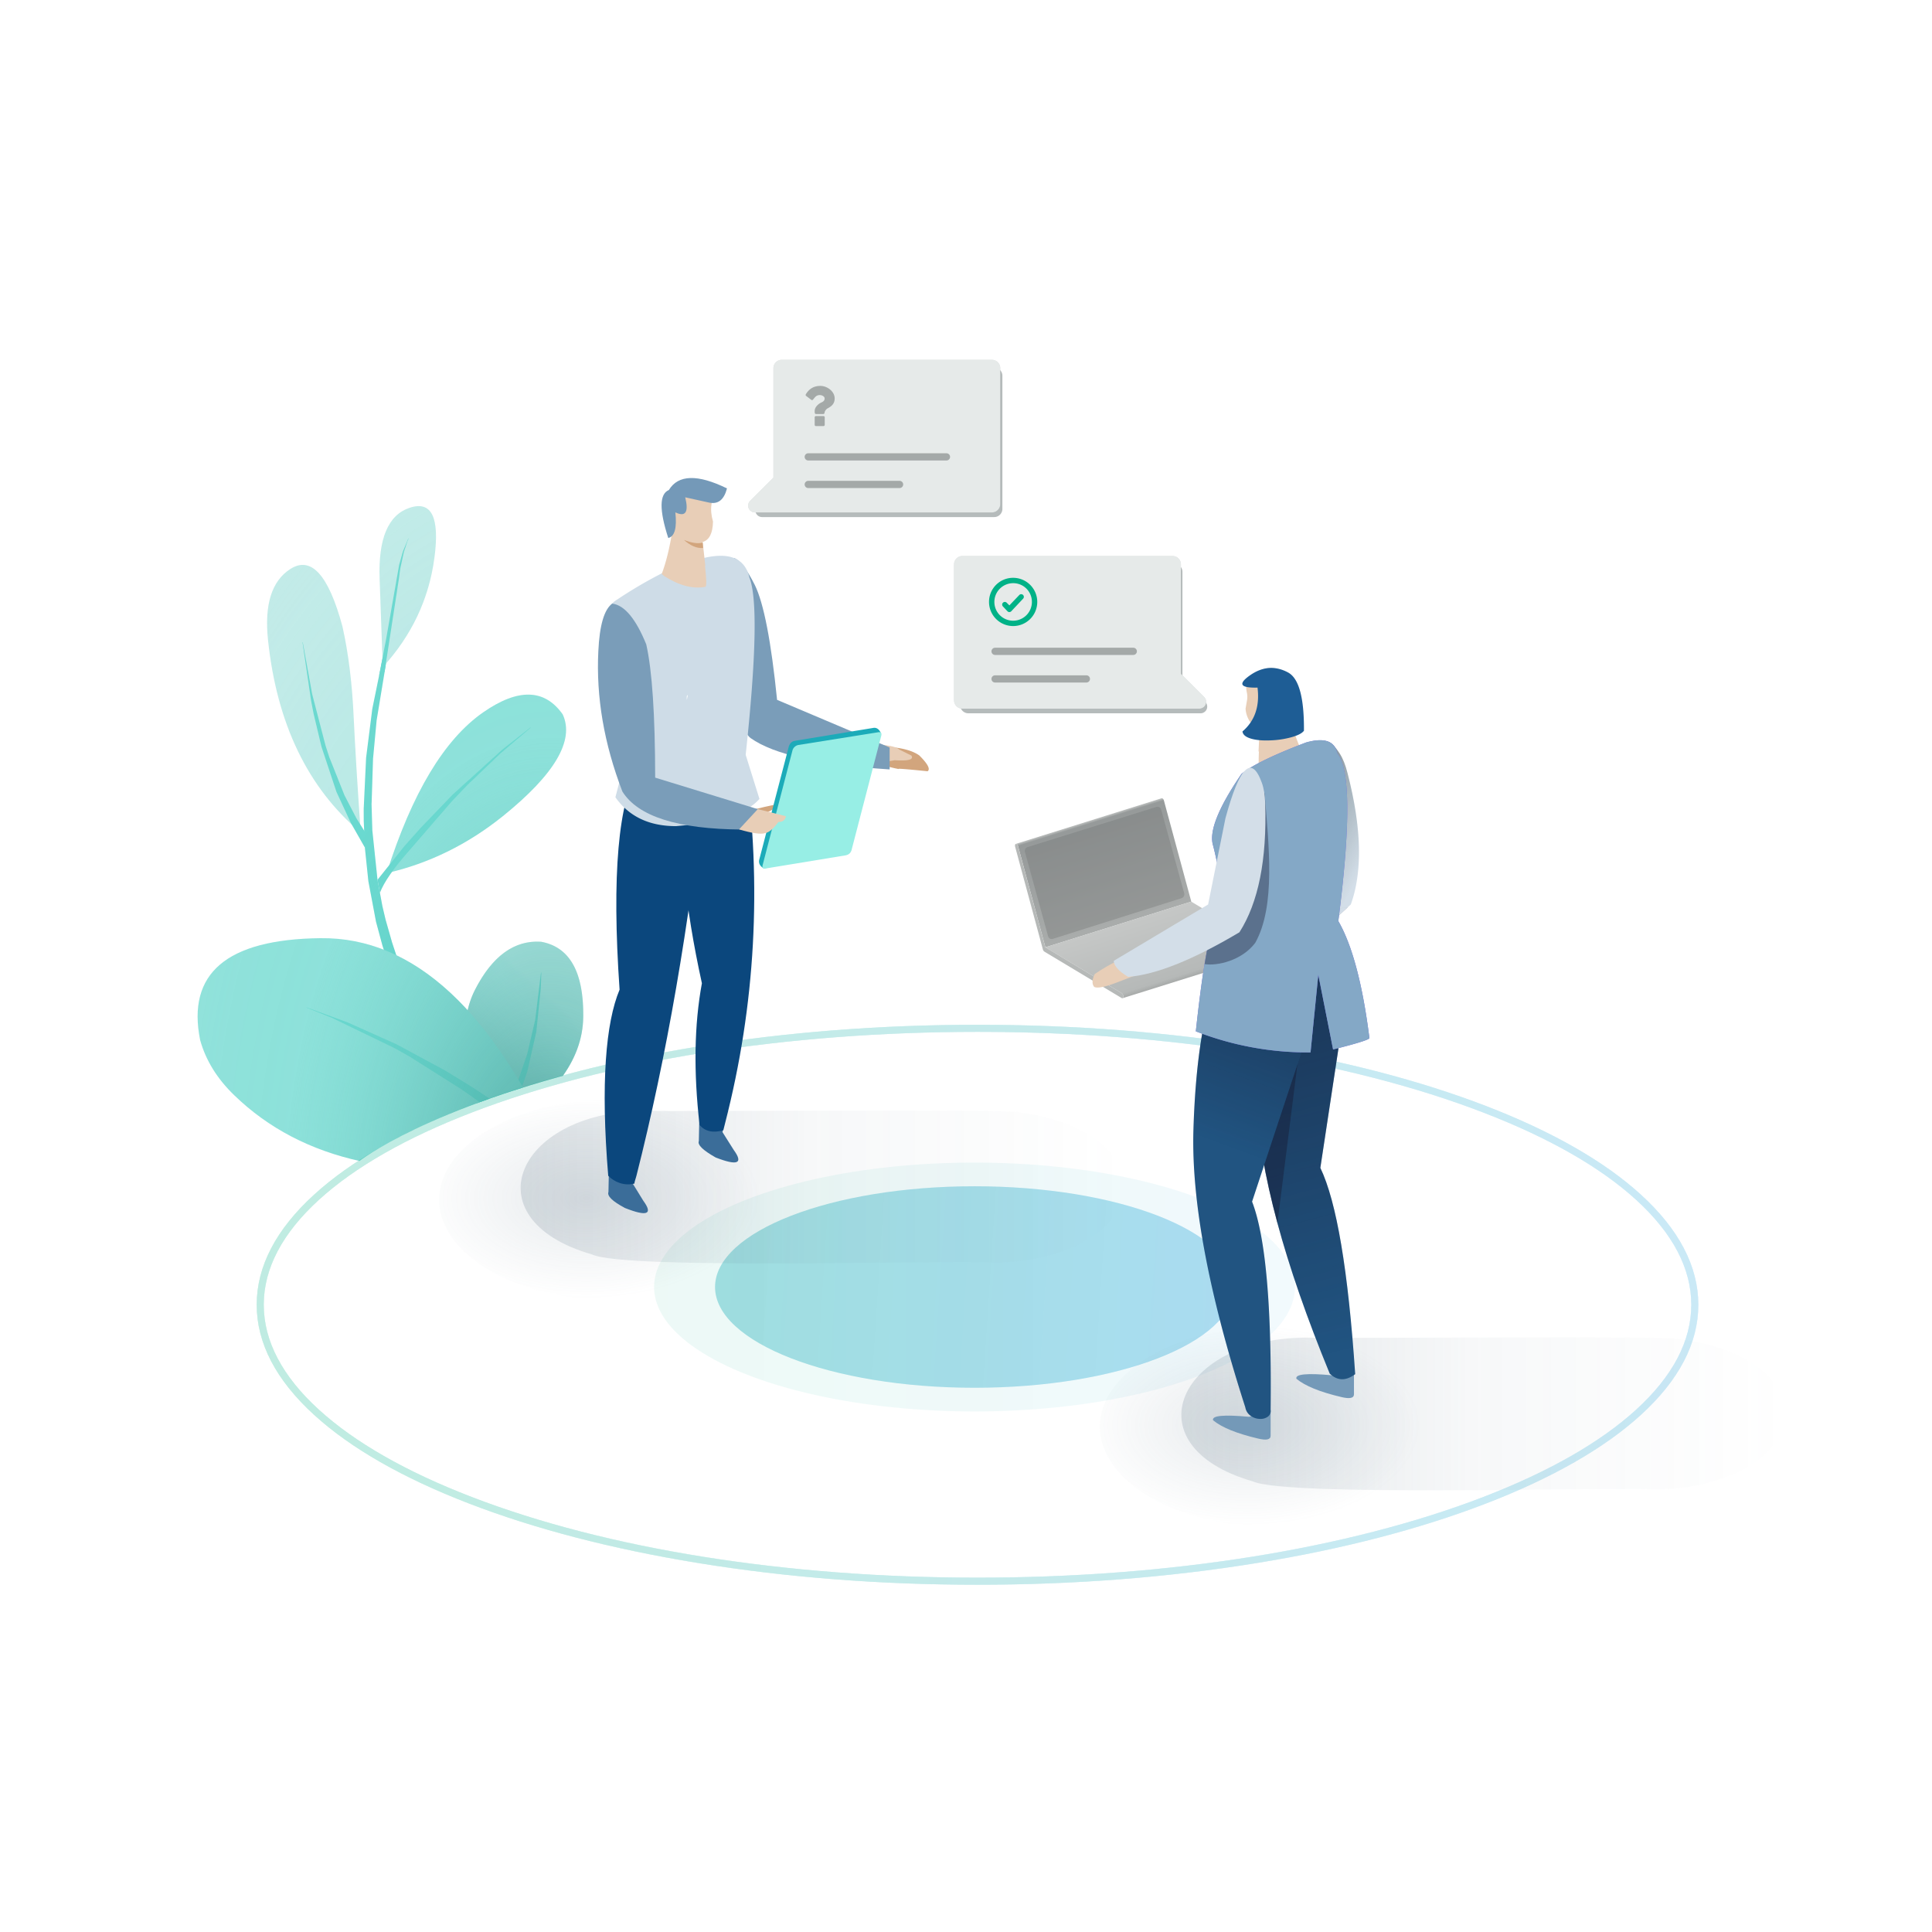 <svg id="TwoPerson" xmlns="http://www.w3.org/2000/svg" xmlns:xlink="http://www.w3.org/1999/xlink" viewBox="0 0 2500 2500"><defs><style>.cls-1,.cls-24,.cls-50{fill:none;}.cls-2{filter:url(#AI_DesenfoqueGaussiano_7);}.cls-3{fill:url(#linear-gradient);}.cls-4{fill:url(#radial-gradient);}.cls-5{clip-path:url(#clip-path);}.cls-6{fill:#6ad8cf;}.cls-7{fill:#c2ebe8;}.cls-8{fill:url(#Nueva_muestra_de_degradado_3);}.cls-9{fill:#91e2db;}.cls-10{fill:url(#Degradado_sin_nombre_49);}.cls-11{opacity:0.2;}.cls-12{fill:url(#linear-gradient-2);}.cls-13,.cls-32{opacity:0.39;}.cls-14{fill:url(#linear-gradient-4);}.cls-15{fill-opacity:0.2;}.cls-15,.cls-16{fill:url(#Nueva_muestra_de_degradado_41);}.cls-16{fill-opacity:0.4;}.cls-17{fill-opacity:0.1;fill:url(#Nueva_muestra_de_degradado_41-3);}.cls-18{fill:#3b6d99;}.cls-19{fill:#0b477d;}.cls-20{fill:#d2a57d;}.cls-21{fill:#e8ceb7;}.cls-22{fill:#7a9db9;}.cls-23{fill:url(#Degradado_sin_nombre_463);}.cls-24{stroke:#4f18cd;stroke-miterlimit:10;stroke-width:4.58px;}.cls-24,.cls-50{stroke-linecap:round;}.cls-25{fill:#cedce7;}.cls-26{fill:#1cabb9;}.cls-27{fill:#97eee5;}.cls-28{fill:#7499b8;}.cls-29{fill:url(#linear-gradient-5);}.cls-30{fill:url(#linear-gradient-6);}.cls-31{fill:#b6b9b8;}.cls-32{fill:#747877;}.cls-33{opacity:0.36;}.cls-34{fill:#141226;}.cls-35{fill:#d3dee8;}.cls-36{fill:#8586c1;}.cls-37{fill:#e7708a;}.cls-38{fill:url(#Nueva_muestra_de_degradado_13);}.cls-39{fill:#225b8b;}.cls-40{fill:url(#Nueva_muestra_de_degradado_38);}.cls-41{fill:url(#Nueva_muestra_de_degradado_38-2);}.cls-42{fill:#7a67e5;}.cls-43{fill:#84a8c6;}.cls-44{fill:#1e5d95;}.cls-45{filter:url(#AI_DesenfoqueGaussiano_4);}.cls-46,.cls-47{fill:#16292b;}.cls-46{opacity:0.16;}.cls-47{opacity:0.32;}.cls-48{fill:#e6eae9;}.cls-49{fill:#a4a9a8;}.cls-50{stroke:#a4a9a8;stroke-linejoin:round;stroke-width:9.36px;}.cls-51{fill:#00b287;fill-rule:evenodd;}</style><filter id="AI_DesenfoqueGaussiano_7" name="AI_DesenfoqueGaussiano_7"><feGaussianBlur stdDeviation="7"/></filter><linearGradient id="linear-gradient" x1="29.44" y1="33.16" x2="247.63" y2="33.16" gradientUnits="userSpaceOnUse"><stop offset="0" stop-color="#5d7586" stop-opacity="0.2"/><stop offset="0.48" stop-color="#5d7586" stop-opacity="0.05"/><stop offset="1" stop-color="#5d7586" stop-opacity="0"/></linearGradient><radialGradient id="radial-gradient" cx="2494.08" cy="-1747.28" r="44.83" gradientTransform="translate(-3438.44 1452.58) scale(1.4 0.81)" gradientUnits="userSpaceOnUse"><stop offset="0" stop-color="#5d7586" stop-opacity="0.15"/><stop offset="1" stop-color="#5d7586" stop-opacity="0"/></radialGradient><clipPath id="clip-path"><path class="cls-1" d="M464.16,1503s88.26-70.16,319.44-125c234-55.52,203.09-240.92,203.09-240.92L551.53,525.34,321.84,618.58,92.15,858s-7.07,528.45,8.83,528.45S265.3,1512.8,265.3,1512.8Z"/></clipPath><linearGradient id="Nueva_muestra_de_degradado_3" x1="-369.56" y1="1152.38" x2="-419.02" y2="1253.63" gradientTransform="translate(1407.2 300.41) rotate(17.32)" gradientUnits="userSpaceOnUse"><stop offset="0" stop-color="#c2ebe8" stop-opacity="0.1"/><stop offset="0.05" stop-color="#8fe0d9" stop-opacity="0.1"/><stop offset="0.15" stop-color="#6ad8cf" stop-opacity="0.1"/><stop offset="0.87" stop-color="#43a39b" stop-opacity="0.3"/></linearGradient><radialGradient id="Degradado_sin_nombre_49" cx="711.58" cy="1576.51" r="572.61" gradientTransform="translate(0 -1252.31) scale(1 1.79)" gradientUnits="userSpaceOnUse"><stop offset="0.16" stop-color="#43a39b" stop-opacity="0.6"/><stop offset="0.6" stop-color="#6ad8cf" stop-opacity="0.1"/><stop offset="0.77" stop-color="#79dbd3" stop-opacity="0.08"/><stop offset="0.94" stop-color="#a7e5e0" stop-opacity="0.03"/><stop offset="1" stop-color="#c2ebe8" stop-opacity="0"/></radialGradient><linearGradient id="linear-gradient-2" x1="332.14" y1="1688.36" x2="2197.66" y2="1688.36" gradientUnits="userSpaceOnUse"><stop offset="0.01" stop-color="#00b287" stop-opacity="0.9"/><stop offset="0.35" stop-color="#08ad9f" stop-opacity="0.87"/><stop offset="1" stop-color="#1da1dc" stop-opacity="0.8"/></linearGradient><linearGradient id="linear-gradient-4" x1="332.14" y1="1688.36" x2="2197.66" y2="1688.36" gradientUnits="userSpaceOnUse"><stop offset="0.01" stop-color="#00b287" stop-opacity="0.8"/><stop offset="0.41" stop-color="#0aaca4" stop-opacity="0.77"/><stop offset="1" stop-color="#1da1dc" stop-opacity="0.7"/></linearGradient><linearGradient id="Nueva_muestra_de_degradado_41" x1="-78.35" y1="1577.96" x2="1610.48" y2="1688.2" gradientUnits="userSpaceOnUse"><stop offset="0.01" stop-color="#00b287" stop-opacity="0.7"/><stop offset="0.48" stop-color="#0cabaa" stop-opacity="0.66"/><stop offset="1" stop-color="#1da1dc" stop-opacity="0.6"/></linearGradient><linearGradient id="Nueva_muestra_de_degradado_41-3" x1="846.38" y1="1665.39" x2="1675.69" y2="1665.39" xlink:href="#Nueva_muestra_de_degradado_41"/><linearGradient id="Degradado_sin_nombre_463" x1="1479.7" y1="6164.6" x2="1483.21" y2="6164.6" gradientTransform="matrix(6.44, 0, 0, -6.44, -8731.38, 40556.25)" gradientUnits="userSpaceOnUse"><stop offset="0" stop-color="#05034c" stop-opacity="0.3"/><stop offset="1" stop-color="#05034c" stop-opacity="0"/></linearGradient><linearGradient id="linear-gradient-5" x1="1449.26" y1="1194.24" x2="1408.32" y2="1063.44" gradientUnits="userSpaceOnUse"><stop offset="0" stop-color="#a9acab"/><stop offset="0.98" stop-color="#969a9a"/><stop offset="1" stop-color="#b6b9b8"/></linearGradient><linearGradient id="linear-gradient-6" x1="1511.51" y1="1272.34" x2="1484.22" y2="1185.14" gradientUnits="userSpaceOnUse"><stop offset="0" stop-color="#a9acab"/><stop offset="0.06" stop-color="#b6b9b8"/><stop offset="0.99" stop-color="#c5c7c6"/></linearGradient><linearGradient id="Nueva_muestra_de_degradado_13" x1="1798.53" y1="1140.94" x2="1494.2" y2="1081.39" gradientTransform="translate(382.09 -479.23) rotate(17.81)" gradientUnits="userSpaceOnUse"><stop offset="0" stop-color="#01171a" stop-opacity="0"/><stop offset="1" stop-color="#01171a"/></linearGradient><linearGradient id="Nueva_muestra_de_degradado_38" x1="1660.46" y1="1278.45" x2="1781.02" y2="1740.09" gradientUnits="userSpaceOnUse"><stop offset="0" stop-color="#141226" stop-opacity="0.5"/><stop offset="1" stop-color="#141226" stop-opacity="0.1"/></linearGradient><linearGradient id="Nueva_muestra_de_degradado_38-2" x1="1711.72" y1="1267.05" x2="1626.45" y2="1499.35" xlink:href="#Nueva_muestra_de_degradado_38"/><filter id="AI_DesenfoqueGaussiano_4" name="AI_DesenfoqueGaussiano_4"><feGaussianBlur stdDeviation="4"/></filter><symbol id="shadowsvgdark2OK" data-name="shadowsvgdark2OK" viewBox="0 0 269.62 74.11"><g class="cls-2"><path class="cls-3" d="M247.63,33.05c.09,15.15-21,27.43-47.19,27.42-15.51-1-133.11,2.81-145.22-2.92-44.8-12.91-27-52.66,21-51.93,4.82.37,132.49-.74,133.45.56C225,8.18,246.28,15.22,247.63,33.05Z"/></g><ellipse class="cls-4" cx="62.94" cy="37.81" rx="62.94" ry="36.3"/></symbol></defs><g id="Plant"><g class="cls-5"><g id="Plant_4" data-name="Plant 4"><path class="cls-6" d="M502.62,839.49l-4.77-1-16.12,78.91-8,63.22-3.09,66q0,1.75.05,15.44l1.43,34.6,4.53,43.53,10,53,.17.46,8,29.63q4.81,16.1,10.52,31.33l10.79,26.44,23.21,45.74.29.4,5,8.71,33.41,48.2L595,1404.3l26.51,27.52q1.72,1.77,7.58,7.22l26.63,22.8q4.79,3.87,5.39,4.27l23,16.89,5.76-7.51-26.6-22.58q-13.2-11.78-25.08-23.45l-14.7-14.93q-7.71-8.1-15.71-17.32l-3.07-3.44-.42-.65-.54-.58-25-31.49-11-15.75-23.54-38.7q-8.49-15.9-13.85-27.61l-12.44-29.13q-6.09-16-10.59-30.42l-8.05-28.28-.17-.47-4.32-18.32-6.29-33.94-6.71-64.09-1-34.26.1-1,1.8-56.88,0-.85.14-.78,4.5-48.28Z"/><path class="cls-7" d="M700.26,1218.65q-52.08-3.48-85.67,62.3t19.83,190.3q119.52-69.2,120.32-155.81T700.26,1218.65Z"/><path class="cls-8" d="M700.26,1218.65q-52.08-3.48-85.67,62.3t19.83,190.3q119.52-69.2,120.32-155.81T700.26,1218.65Z"/><path class="cls-6" d="M700,1258.53l0,.22-7.5,61.21-10.44,44.46-11.48,33.16-4.46,10.3q-4.62,10.15-8.27,16.88l-10.21,17.83-.34.41-3.06,4.84-.31.32-.24.44L633.39,1463l-.31.32-7,8.88,9.55,7.54,6.78-9.48.24-.44.89-1.17,13-20.69,9.69-19.13q3.27-6.84,7.62-17.81l8.46-24.47L694,1335.09l5.7-55.46q.06-.18.47-11.13l.25-9.75.06-.19Z"/><path class="cls-9" d="M467,1502.67q70.75,25.78,149.59,22.12,50.43-4.26,107.54-23.6Q596.35,1211.86,414.6,1214T259,1345.9q11,39.4,44.1,71.3Q369.28,1481.4,467,1502.67Z"/><path class="cls-9" d="M728.15,924.42q-35.07-49.81-102.86-2.69-75.63,52.59-124.92,208.09,81.84-18.71,150.28-73.7Q751.45,974.84,728.15,924.42Z"/><path class="cls-7" d="M375.49,736.4q-35.85,23.19-28.72,91.44,17.07,162.63,120,249.39-6.27-88.56-9.27-152.14t-14.39-114.5Q416,710.2,375.49,736.4Z"/><path class="cls-7" d="M491.23,748.9l4.07,114.39q56.05-61.38,66.76-141t-32.27-65.12Q488.47,671.18,491.23,748.9Z"/><path class="cls-6" d="M396.75,1303.47l-.22.35,31.91,12.85.57.17,81.93,39.63L529.7,1367l67.87,42.89q12.79,8.76,28.11,20.05l48.21,37.91q10,8.3,18.56,15.82l32.25,29,11-12.31L682.43,1457l-50.27-36.28q-16.21-11.05-29.25-19l-26.85-16.45-62.63-33.81-63.21-28.3c-.69-.22-1.71-.6-3.05-1.16l-50.26-18.37Z"/><path class="cls-6" d="M686.33,941.39,650,970l-64.18,58.13L544,1071.69l-20.71,23.25-34.78,43.49,3.11,16.91q7.44-20.17,38.18-55.06l55.45-64L605,1015.6l42.61-40.74,38.89-33.1.16-.16-.23-.28Z"/><path class="cls-6" d="M391.46,831.22l11.1,75.6,3.3,17L416,966.28l19.36,58.4L454,1064.85l18.12,31.84,1.55-17.94-11.54-18.4a8.09,8.09,0,0,0-.9-1.42l-15.39-29.64-19.75-49.52-4.85-15-17.3-66.66L391.74,831l-.35.1Z"/><path class="cls-6" d="M527.59,699.69l1-2.67.15-.16-.34-.21-.06.18-7,16.86L516.48,731l-16.91,96.37-9,46.77,7.06-4.74,18.53-120.48q1-8.17,2-14.17l4.47-20.65,4.64-13.87Z"/><path id="Dark_gradient" data-name="Dark gradient" class="cls-10" d="M735.68,1500.34,716.83,1485q-12.8-27.81-26.12-52.77,63.42-53.79,64-116.81.9-86.6-54.48-96.79-52.08-3.48-85.67,62.3a113.66,113.66,0,0,0-9.41,26.34q-43.9-48-92.37-71.3c-2-5.67-3.84-11.2-5.51-16.55l-8.05-28.28-.17-.47-4.32-18.32-3.16-17.07q4.15-11.28,15.6-27.14,77.88-19.4,143.45-72,100.8-81.28,77.5-131.7-35.07-49.81-102.86-2.69-73,50.79-121.51,197.56l-15.31,19.14-6.71-64.09-1-34.26.1-1,1.8-56.88,0-.85.14-.78,4.5-48.28,12.22-73.71q52.26-59.72,62.6-136.34,10.7-79.68-32.27-65.12-41.32,14.05-38.56,91.78l3.66,102.81-4.31,22.43h0l-8.85,43.3-8,63.22-3.09,66q0,1.75.05,15.44l.53,12.75L466,1066.6q-5.7-81.78-8.52-141.51-3-63.44-14.39-114.5Q416,710.2,375.49,736.4q-35.85,23.19-28.72,91.44,16.08,153.21,108.38,239.07l17,29.78,4.53,43.53,10,53,.17.46,8,29.63c.57,1.88,1.15,3.74,1.73,5.61A216.3,216.3,0,0,0,414.6,1214Q232.87,1216.18,259,1345.9q11,39.4,44.1,71.3,66.17,64.2,163.89,85.47,70.75,25.78,149.59,22.12,46.47-3.93,98.62-20.67l9.49,8.53Z"/></g></g></g><g id="Man-Woman-Right"><g id="Circle"><g class="cls-11"><path class="cls-12" d="M1264.9,2050.65c-125.55,0-247.35-9.48-362-28.17-110.83-18.07-210.4-43.94-295.94-76.91-85.77-33-153.18-71.61-200.35-114.59-49.4-45-74.44-93-74.44-142.62s25-97.62,74.44-142.63c47.17-43,114.58-81.53,200.35-114.59,85.54-33,185.11-58.84,295.94-76.91,114.68-18.69,236.48-28.17,362-28.17s247.35,9.48,362,28.17c110.83,18.07,210.4,43.94,295.94,76.91,85.77,33.06,153.18,71.61,200.35,114.59,49.4,45,74.44,93,74.44,142.63s-25,97.62-74.44,142.62c-47.17,43-114.58,81.54-200.35,114.59-85.54,33-185.11,58.84-295.94,76.91C1512.25,2041.17,1390.45,2050.65,1264.9,2050.65Zm0-715.43c-247.37,0-479.88,37.1-654.67,104.47-84.71,32.64-151.16,70.6-197.48,112.81-47.41,43.2-71.45,88.91-71.45,135.86s24,92.65,71.45,135.85c46.32,42.21,112.77,80.17,197.48,112.81,174.79,67.37,407.3,104.47,654.67,104.47s479.88-37.1,654.67-104.47c84.71-32.64,151.16-70.6,197.48-112.81,47.41-43.2,71.45-88.91,71.45-135.85s-24-92.66-71.45-135.86c-46.32-42.21-112.77-80.17-197.48-112.81C1744.78,1372.32,1512.28,1335.22,1264.9,1335.22Z"/><path class="cls-12" d="M1264.9,2050.65c-125.55,0-247.35-9.48-362-28.17-110.83-18.07-210.4-43.94-295.94-76.91-85.77-33-153.18-71.61-200.35-114.59-49.4-45-74.44-93-74.44-142.62s25-97.62,74.44-142.63c47.17-43,114.58-81.53,200.35-114.59,85.54-33,185.11-58.84,295.94-76.91,114.68-18.69,236.48-28.17,362-28.17s247.35,9.48,362,28.17c110.83,18.07,210.4,43.94,295.94,76.91,85.77,33.06,153.18,71.61,200.35,114.59,49.4,45,74.44,93,74.44,142.63s-25,97.62-74.44,142.62c-47.17,43-114.58,81.54-200.35,114.59-85.54,33-185.11,58.84-295.94,76.91C1512.25,2041.17,1390.45,2050.65,1264.9,2050.65Zm0-715.43c-247.37,0-479.88,37.1-654.67,104.47-84.71,32.64-151.16,70.6-197.48,112.81-47.41,43.2-71.45,88.91-71.45,135.86s24,92.65,71.45,135.85c46.32,42.21,112.77,80.17,197.48,112.81,174.79,67.37,407.3,104.47,654.67,104.47s479.88-37.1,654.67-104.47c84.71-32.64,151.16-70.6,197.48-112.81,47.41-43.2,71.45-88.91,71.45-135.85s-24-92.66-71.45-135.86c-46.32-42.21-112.77-80.17-197.48-112.81C1744.78,1372.32,1512.28,1335.22,1264.9,1335.22Z"/></g><g class="cls-13"><g class="cls-11"><path class="cls-14" d="M1264.9,2050.65c-125.55,0-247.35-9.48-362-28.17-110.83-18.07-210.4-43.94-295.94-76.91-85.77-33-153.18-71.61-200.35-114.59-49.4-45-74.44-93-74.44-142.62s25-97.62,74.44-142.63c47.17-43,114.58-81.53,200.35-114.59,85.54-33,185.11-58.84,295.94-76.91,114.68-18.69,236.48-28.17,362-28.17s247.35,9.48,362,28.17c110.83,18.07,210.4,43.94,295.94,76.91,85.77,33.06,153.18,71.61,200.35,114.59,49.4,45,74.44,93,74.44,142.63s-25,97.62-74.44,142.62c-47.17,43-114.58,81.54-200.35,114.59-85.54,33-185.11,58.84-295.94,76.91C1512.25,2041.17,1390.45,2050.65,1264.9,2050.65Zm0-715.43c-247.37,0-479.88,37.1-654.67,104.47-84.71,32.64-151.16,70.6-197.48,112.81-47.41,43.2-71.45,88.91-71.45,135.86s24,92.65,71.45,135.85c46.32,42.21,112.77,80.17,197.48,112.81,174.79,67.37,407.3,104.47,654.67,104.47s479.88-37.1,654.67-104.47c84.71-32.64,151.16-70.6,197.48-112.81,47.41-43.2,71.45-88.91,71.45-135.85s-24-92.66-71.45-135.86c-46.32-42.21-112.77-80.17-197.48-112.81C1744.78,1372.32,1512.28,1335.22,1264.9,1335.22Z"/></g></g></g><g id="right_element" data-name="right element"><g id="right_element-2" data-name="right element"><ellipse class="cls-15" cx="1261.03" cy="1665.39" rx="335.74" ry="130.37"/><ellipse class="cls-16" cx="1261.03" cy="1665.39" rx="335.74" ry="130.37"/><ellipse class="cls-17" cx="1261.03" cy="1665.39" rx="414.66" ry="161.02"/></g></g><g id="man"><use width="269.62" height="74.11" transform="translate(568.32 1417.2) scale(3.58)" xlink:href="#shadowsvgdark2OK"/><g id="Layer0_1_MEMBER_0_MEMBER_0_MEMBER_0_FILL" data-name="Layer0 1 MEMBER 0 MEMBER 0 MEMBER 0 FILL"><path class="cls-18" d="M938.49,1427.31h-33.2l-1,49.24q-3,7.26,21.8,21.25,42.61,16.59,23.29-9.85L935,1465.14Z"/></g><g id="Layer0_1_MEMBER_1_MEMBER_0_MEMBER_0_FILL" data-name="Layer0 1 MEMBER 1 MEMBER 0 MEMBER 0 FILL"><path class="cls-19" d="M882.49,1008.5q-7.44,113,25.77,263.83-14.87,80.34-3,183.48,10.89,12.45,30.72,6.74l2.48-9.85Q997,1224.64,964.26,987.76Z"/></g><g id="Layer0_1_MEMBER_2_MEMBER_0_MEMBER_0_FILL" data-name="Layer0 1 MEMBER 2 MEMBER 0 MEMBER 0 FILL"><path class="cls-18" d="M832.44,1553.78l-14.38-23.33,3.47-37.83h-33.2l-1,49.76q-3,7.77,21.31,20.73Q851.76,1580.21,832.44,1553.78Z"/></g><g id="Layer0_1_MEMBER_3_MEMBER_0_MEMBER_0_FILL" data-name="Layer0 1 MEMBER 3 MEMBER 0 MEMBER 0 FILL"><path class="cls-19" d="M827,992.43q-40.63,65.82-25.27,288.19c-17.84,42.5-24.61,120.9-14.7,240.81,7.93,8.29,21.14,13.51,34,10.06q-.49-.52,2.47-9.85Q882,1291,912.22,1009.53Z"/></g><g id="Layer0_1_MEMBER_4_MEMBER_0_MEMBER_0_FILL" data-name="Layer0 1 MEMBER 4 MEMBER 0 MEMBER 0 FILL"><path class="cls-20" d="M1133.3,986.41a148.43,148.43,0,0,0,30,8.8q-5.41-1.51,37,2.78,5.76-4.07-10.72-20.45-13.2-9.4-41.05-11.13l-21.33,15.27Z"/></g><g id="Layer0_1_MEMBER_5_MEMBER_0_MEMBER_0_FILL" data-name="Layer0 1 MEMBER 5 MEMBER 0 MEMBER 0 FILL"><path class="cls-21" d="M1157.57,983.73q26.75,1.8,21.85-6l-15.77-7.83q-4.94-4.8-25.23-6.31L1125,981.82Q1135,988.41,1157.57,983.73Z"/></g><g id="Layer0_1_MEMBER_6_MEMBER_0_MEMBER_0_FILL" data-name="Layer0 1 MEMBER 6 MEMBER 0 MEMBER 0 FILL"><path class="cls-22" d="M916.78,821.79q40.77,124.61,54.58,133.34,44.73,31.74,179.84,40.5V967.21l-145.66-61.6Q994.07,792.24,976.75,757,960.88,725.82,950,722.19Z"/></g><g id="Layer0_1_MEMBER_7_MEMBER_0_MEMBER_0_FILL" data-name="Layer0 1 MEMBER 7 MEMBER 0 MEMBER 0 FILL"><path class="cls-23" d="M793.78,873.73,804.68,925q14.37-48.19,10.9-104.18Z"/></g><path id="Layer0_1_MEMBER_8_MEMBER_0_1_STROKES" data-name="Layer0 1 MEMBER 8 MEMBER 0 1 STROKES" class="cls-24" d="M857,986.57l-34.2-4.66"/><path id="Layer0_1_MEMBER_9_MEMBER_0_1_STROKES" data-name="Layer0 1 MEMBER 9 MEMBER 0 1 STROKES" class="cls-24" d="M954.14,973.61l-8.42,5.19"/><g id="Layer0_1_MEMBER_10_FILL" data-name="Layer0 1 MEMBER 10 FILL"><path class="cls-25" d="M912.31,721.71q-23.79,5.14-53,18.68a570.2,570.2,0,0,0-60.44,35.26q-17.4,10.32-13.39,31.57l28.71,156-17.86,68.44q26.34,37.36,78.37,37.36,84-7.14,108-35.27l-17.79-57q20.33-189.21,4.93-229.16-8.48-36.79-57.51-25.92M890,899.74c-.4,1.78-.79,3.82-1.15,6.12Q888.14,899.08,890,899.74Z"/></g><g id="Layer0_1_MEMBER_11_MEMBER_0_MEMBER_0_FILL" data-name="Layer0 1 MEMBER 11 MEMBER 0 MEMBER 0 FILL"><path class="cls-21" d="M912.72,732.39l-3.47-31.1q12.88-3.63,13.38-26.43-3.46-11.93-2-21.77,2-14-5.45-20.22Q886,612.14,865.14,637q-5.45,8.81-1,30.58l6,18.66q-5.46,34.22-13.88,56.5l3,2.59q29.24,18.66,53.52,14,2.47-1.05-.5-27Z"/></g><g id="Layer0_1_MEMBER_12_MEMBER_0_MEMBER_0_FILL" data-name="Layer0 1 MEMBER 12 MEMBER 0 MEMBER 0 FILL"><path class="cls-20" d="M885,698.7q12.88,11.4,24.78,10.37l-.5-6.74h-1Q899.83,704.4,885,698.7Z"/></g><g id="Layer0_1_MEMBER_13_MEMBER_0_MEMBER_0_MEMBER_0_MEMBER_0_FILL" data-name="Layer0 1 MEMBER 13 MEMBER 0 MEMBER 0 MEMBER 0 MEMBER 0 FILL"><path class="cls-20" d="M964.16,1050.47l3.84,10.17q37.37-12.32,38.65-20Q992.7,1042.84,964.16,1050.47Z"/></g><g id="Layer0_1_MEMBER_13_MEMBER_1_MEMBER_0_MEMBER_0_MEMBER_0_FILL" data-name="Layer0 1 MEMBER 13 MEMBER 1 MEMBER 0 MEMBER 0 MEMBER 0 FILL"><path class="cls-22" d="M847.8,1006.26q-.16-121.92-11.55-172.47-20.25-49.68-44-52.74-15.63,11.26-18,61.36-4.53,89.05,31.11,181.81,30.25,48.39,154.66,49.2l46-18.6Z"/></g><g id="Layer0_1_MEMBER_13_MEMBER_2_MEMBER_0_MEMBER_0_MEMBER_0_MEMBER_0_FILL" data-name="Layer0 1 MEMBER 13 MEMBER 2 MEMBER 0 MEMBER 0 MEMBER 0 MEMBER 0 FILL"><path class="cls-26" d="M982.31,1113q-1.18,6.63,6.24,10.81l100.85-22.36q6.78-1.5,7.7-7l43-145.18q-3.09-7.78-9.12-7.51l-102,16.77q-5.93.78-8.18,7.11Z"/></g><g id="Layer0_1_MEMBER_13_MEMBER_2_MEMBER_1_MEMBER_0_MEMBER_0_MEMBER_0_FILL" data-name="Layer0 1 MEMBER 13 MEMBER 2 MEMBER 1 MEMBER 0 MEMBER 0 MEMBER 0 FILL"><path class="cls-27" d="M987,1118.86c-1.18,4.15.32,5.76,4.53,4.83l102-16.77q6.4-.9,8.29-6.61l38.43-147.87q1.77-6.23-5-4.72L1033.17,964a9.87,9.87,0,0,0-7.7,7Z"/></g><g id="Layer0_1_MEMBER_13_MEMBER_3_MEMBER_0_MEMBER_0_MEMBER_0_FILL" data-name="Layer0 1 MEMBER 13 MEMBER 3 MEMBER 0 MEMBER 0 MEMBER 0 FILL"><path class="cls-21" d="M989.83,1078.11q7.75-1.21,17.41-14.5,8.43.18,9.71-7.48L980.6,1047l-24.27,26.23Q981.65,1080.72,989.83,1078.11Z"/></g><g id="Layer0_1_MEMBER_14_FILL" data-name="Layer0 1 MEMBER 14 FILL"><path class="cls-28" d="M886.67,643.52l31,6.85Q935,654.06,940.72,632q-57-27.91-75.22,2.09-18.46,7.64-.77,62.08,12.46-3,9.16-33.17Q893.75,672.48,886.67,643.52Z"/></g></g><g id="Woman"><g id="Laptop"><path class="cls-29" d="M1506.15,1036a4.8,4.8,0,0,0-1.83-2.83,1.42,1.42,0,0,0-1-.23l-.14,0L1314.46,1092l.13,0a1.41,1.41,0,0,1,1,.22,4.85,4.85,0,0,1,1.84,2.83l35.31,130.73,188.78-59.1Z"/><path class="cls-30" d="M1640.33,1226.09l-98.86-59.4-188.78,59.1,98.87,59.41a5.45,5.45,0,0,1,2,4.39c0,1.14-.43,1.9-1,2.09l188.78-59.11c.61-.19,1-1,1-2.09A5.47,5.47,0,0,0,1640.33,1226.09Z"/><path class="cls-31" d="M1315.54,1092.23a4.85,4.85,0,0,1,1.84,2.83l35.31,130.73,98.87,59.41a5.45,5.45,0,0,1,2,4.39c0,1.74-1,2.58-2.12,1.9l-100.14-60.17a4.87,4.87,0,0,1-1.83-2.83l-35.87-132.78c-.51-1.87-.07-3.52,1-3.7A1.41,1.41,0,0,1,1315.54,1092.23Z"/><path class="cls-32" d="M1362.33,1214.88a4.79,4.79,0,0,1-6.09-3.31l-30-109.18a5.22,5.22,0,0,1,3.45-6.31l166.7-51.95a4.82,4.82,0,0,1,6.1,3.33l29.86,108.45a5.25,5.25,0,0,1-3.44,6.33Z"/></g><use width="269.62" height="74.11" transform="translate(1423.28 1710.79) scale(3.58)" xlink:href="#shadowsvgdark2OK"/><g class="cls-33"><g id="Layer1_5_MEMBER_9_FILL" data-name="Layer1 5 MEMBER 9 FILL"><path class="cls-34" d="M1730.56,979.41l-32.81,51.07,2.76,113.57-38.87,37-3.84,57.3q41.82-23,85.79-63.93Q1744.32,1101.71,1730.56,979.41Z"/></g></g><path class="cls-35" d="M1743.63,1174.39l4.33-4.08q23.11-64.18-4.31-170-4-15.69-10-25.07-31.51-49.29-35.9,55.29l2.76,113.57-38.84,37m82-6.66q-44,40.89-85.84,63.95a253.49,253.49,0,0,1-55.23,23l-5.12-19.11,64.23-61.13"/><g id="Layer1_5_MEMBER_0_FILL" data-name="Layer1 5 MEMBER 0 FILL"><path class="cls-28" d="M1627.71,1861.43q16.36,4,16.47-3.47v-33.5l-27.83,8.9q-49.29-4.59-46.66,4.42Q1586.36,1851.67,1627.71,1861.43Z"/></g><g id="Layer1_5_MEMBER_1_FILL" data-name="Layer1 5 MEMBER 1 FILL"><path class="cls-28" d="M1735.55,1807.74q16.37,4,16.47-3.46v-33.51l-27.82,8.91q-49.31-4.61-46.67,4.42Q1694.2,1798,1735.55,1807.74Z"/></g><g id="Layer1_5_MEMBER_2_MEMBER_0_MEMBER_0_MEMBER_0_FILL" data-name="Layer1 5 MEMBER 2 MEMBER 0 MEMBER 0 MEMBER 0 FILL"><path class="cls-36" d="M1646.54,940.47l-1-.13.15,6.67q11.77,0,24.62-12.13Q1656.09,941.72,1646.54,940.47Z"/></g><g id="Layer1_5_MEMBER_3_MEMBER_0_MEMBER_0_MEMBER_0_FILL" data-name="Layer1 5 MEMBER 3 MEMBER 0 MEMBER 0 MEMBER 0 FILL"><path class="cls-21" d="M1672.61,905.5q2.76-21.12-4.29-29.73-23.08-23-50.73.52-7,6.75-4.15,19.93a25.94,25.94,0,0,1,.32,9.25l-2,11.51a33.59,33.59,0,0,0,5.93,17.15q5.25,6.82,12.3,7.75l-1.44,30.52.5.06q-1.14,24.42,1.67,26.32,25.35,1.79,53.61-18.56l2.4-2.76a297.78,297.78,0,0,1-19.06-53.67Z"/></g><g id="Layer1_5_MEMBER_4_MEMBER_0_MEMBER_0_MEMBER_0_FILL" data-name="Layer1 5 MEMBER 4 MEMBER 0 MEMBER 0 MEMBER 0 FILL"><path class="cls-37" d="M1618.63,934.77a18.55,18.55,0,0,0,11.35,7.11l-.53,4a54,54,0,0,0,12.39-8.62Q1632,941.64,1618.63,934.77Z"/></g><g id="Layer1_5_MEMBER_5_FILL" data-name="Layer1 5 MEMBER 5 FILL"><path class="cls-38" d="M1743.65,1000.26q-4-15.69-10-25.07-31.51-49.29-35.9,55.29l2.76,113.57-103.07,98.13,5.12,19.11q69.46-19.08,145.4-91Q1771.07,1106.13,1743.65,1000.26Z"/></g><g id="Layer1_5_MEMBER_6_FILL" data-name="Layer1 5 MEMBER 6 FILL"><path class="cls-39" d="M1737.36,1321q20.27-166.65-93.18-108.16-25,73.25-18.52,211.27t95,353.32q14.89,14.19,32.95.71-13.56-201.4-45.09-266.92Z"/></g><g id="Layer1_5_MEMBER_6_FILL-2" data-name="Layer1 5 MEMBER 6 FILL"><path class="cls-40" d="M1737.36,1321q20.27-166.65-93.18-108.16-25,73.25-18.52,211.27t95,353.32q14.89,14.19,32.95.71-13.56-201.4-45.09-266.92Z"/></g><g class="cls-33"><g id="Layer1_5_MEMBER_7_FILL" data-name="Layer1 5 MEMBER 7 FILL"><path class="cls-34" d="M1624.79,1400.89v.32q.32,11.22.87,22.86,3.28,69.47,27.35,158.53l25.86-205.43Z"/></g></g><g id="Layer1_5_MEMBER_8_FILL" data-name="Layer1 5 MEMBER 8 FILL"><path class="cls-39" d="M1579.23,1252.38q-30.69,71.07-34.93,209.14t67.17,359.7a16.53,16.53,0,0,0,6.86,10.8,21.09,21.09,0,0,0,11.43,4,16.17,16.17,0,0,0,10.56-2.68,9,9,0,0,0,3.86-8.9q2.25-201.8-24-269.53l86.08-260.77Q1733.19,1212.4,1579.23,1252.38Z"/></g><g id="Layer1_5_MEMBER_8_FILL-2" data-name="Layer1 5 MEMBER 8 FILL"><path class="cls-41" d="M1579.23,1252.38q-30.69,71.07-34.93,209.14t67.17,359.7a16.53,16.53,0,0,0,6.86,10.8,21.09,21.09,0,0,0,11.43,4,16.17,16.17,0,0,0,10.56-2.68,9,9,0,0,0,3.86-8.9q2.25-201.8-24-269.53l86.08-260.77Q1733.19,1212.4,1579.23,1252.38Z"/></g><g id="Layer1_5_MEMBER_10_FILL" data-name="Layer1 5 MEMBER 10 FILL"><path class="cls-42" d="M1730.46,975.05q-4.82-24.28-40.43-14.28-64.08,24.38-83.65,40.81-44.94,65.76-36.66,92.44,4.2,16,9.12,42.69-5.34,32.46-9.64,65.76-10.18,24.67-21.81,132.07a399.45,399.45,0,0,0,148.44,27.29l10.05-100.53L1725,1358q47.37-11.87,47-14.84-13.2-104.48-40.23-151.31Q1755.58,1005.6,1730.46,975.05Z"/></g><g id="Layer1_5_MEMBER_10_FILL-2" data-name="Layer1 5 MEMBER 10 FILL"><path class="cls-43" d="M1730.46,975.05q-4.82-24.28-40.43-14.28-64.08,24.38-83.65,40.81-44.94,65.76-36.66,92.44,4.2,16,9.12,42.69-5.34,32.46-9.64,65.76-10.18,24.67-21.81,132.07a399.45,399.45,0,0,0,148.44,27.29l10.05-100.53L1725,1358q47.37-11.87,47-14.84-13.2-104.48-40.23-151.31Q1755.58,1005.6,1730.46,975.05Z"/></g><g class="cls-33"><g id="Layer1_5_MEMBER_11_FILL" data-name="Layer1 5 MEMBER 11 FILL"><path class="cls-34" d="M1566,1205.42l-7.26,42.15c16.61,2.58,48.2-4.62,65.52-27.48,26.73-47.92,17.51-126,12.11-194.08Z"/></g></g><g id="Layer1_5_MEMBER_12_FILL" data-name="Layer1 5 MEMBER 12 FILL"><path class="cls-21" d="M1498.2,1214.42l-58.65,32.16a223.94,223.94,0,0,0-23,13.92q-5.32,11-.61,16.58,6.38,3.15,29.83-6l49.1-18.78Z"/></g><g id="Layer1_5_MEMBER_13_FILL" data-name="Layer1 5 MEMBER 13 FILL"><path class="cls-35" d="M1637.17,1039.66q-.5-16.14-4.35-26.73-19.82-54.9-47.12,46l-22.41,111.48-122.12,72.92q.54,9.92,18.63,20.73,54.08-4.23,144-57.68Q1640.59,1148.92,1637.17,1039.66Z"/></g><path class="cls-44" d="M1627.23,889.75q-33.26.88-10.24-15.53,24.67-17.6,49.82-4,21,11.38,20.49,75.36-3.61,4.89-16.39,8.44a116.41,116.41,0,0,1-26.41,4q-15.06.71-24.91-2-11.11-3.07-11.83-9.54Q1631.72,926,1627.23,889.75Z"/></g><g id="Text-box1"><g class="cls-45"><path class="cls-46" d="M1283.53,663.1H976.89a8.79,8.79,0,0,1-6.22-15L1000.81,618V476.43a10.81,10.81,0,0,1,10.8-10.81h271.92a10.8,10.8,0,0,1,10.8,10.81V652.3A10.79,10.79,0,0,1,1283.53,663.1Z"/></g><g class="cls-45"><path class="cls-47" d="M1286.5,669.1H986A8.62,8.62,0,0,1,980,654.39l29.53-29.53V486.19a10.59,10.59,0,0,1,10.59-10.59H1286.5a10.59,10.59,0,0,1,10.59,10.59V658.52A10.59,10.59,0,0,1,1286.5,669.1Z"/></g><path class="cls-48" d="M1283.53,663.1H976.89a8.79,8.79,0,0,1-6.22-15L1000.81,618V476.43a10.81,10.81,0,0,1,10.8-10.81h271.92a10.8,10.8,0,0,1,10.8,10.81V652.3A10.79,10.79,0,0,1,1283.53,663.1Z"/><path class="cls-49" d="M1070.94,528.43c-2.4,1.38-3.9,4.19-3.9,5.36a1.91,1.91,0,0,1-1.62,2h-9.76c-.89,0-1.46-1.38-1.46-2.28v-1.83c0-4.92,4.87-9.14,8.45-10.77,3.13-1.42,4.43-2.77,4.43-5.37,0-2.27-3-4.31-6.26-4.31a8.33,8.33,0,0,0-4.39,1.18c-1,.69-2,1.67-4.35,4.68a1.66,1.66,0,0,1-1.26.65,1.81,1.81,0,0,1-1-.33l-6.67-5.08a1.59,1.59,0,0,1-.4-2.15c4.38-7.28,10.56-10.82,18.85-10.82,8.7,0,18.46,7,18.46,16.26C1080.05,523.31,1074.81,526.28,1070.94,528.43Zm-3.74,21.3a1.63,1.63,0,0,1-1.62,1.63h-9.76a1.63,1.63,0,0,1-1.62-1.63V540a1.63,1.63,0,0,1,1.62-1.62h9.76a1.62,1.62,0,0,1,1.62,1.62Z"/><line class="cls-50" x1="1045.88" y1="591.19" x2="1224.72" y2="591.19"/><line class="cls-50" x1="1045.88" y1="626.87" x2="1164.04" y2="626.87"/></g><g id="Text-box2"><g class="cls-45"><path class="cls-46" d="M1245.34,917H1552a8.79,8.79,0,0,0,6.22-15l-30.14-30.14V730.28a10.79,10.79,0,0,0-10.8-10.8H1245.34a10.8,10.8,0,0,0-10.8,10.8V906.15A10.8,10.8,0,0,0,1245.34,917Z"/></g><g class="cls-45"><path class="cls-47" d="M1253.07,923h300.45a8.62,8.62,0,0,0,6.1-14.71l-29.53-29.53V740a10.58,10.58,0,0,0-10.59-10.58H1253.07A10.58,10.58,0,0,0,1242.48,740V912.37A10.58,10.58,0,0,0,1253.07,923Z"/></g><path class="cls-48" d="M1245.34,917H1552a8.79,8.79,0,0,0,6.22-15l-30.14-30.14V730.28a10.79,10.79,0,0,0-10.8-10.8H1245.34a10.8,10.8,0,0,0-10.8,10.8V906.15A10.8,10.8,0,0,0,1245.34,917Z"/><line class="cls-50" x1="1287.62" y1="842.83" x2="1466.46" y2="842.83"/><line class="cls-50" x1="1287.62" y1="878.52" x2="1405.77" y2="878.52"/><g id="Icons_Full-Set_Status_Success_Outline" data-name="Icons/Full-Set/Status/Success/Outline"><path id="Combined-Shape" class="cls-51" d="M1311,747.69a31.21,31.21,0,1,1-31.21,31.21A31.09,31.09,0,0,1,1311,747.69Zm0,6.94a24.28,24.28,0,1,0,24.27,24.27A24.13,24.13,0,0,0,1311,754.63Zm8,15.26a3.43,3.43,0,1,1,4.86,4.85h0L1308.55,791a3.18,3.18,0,0,1-2.43,1h0l-.42,0a3.21,3.21,0,0,1-2-1h0l-5.89-6.24a3.43,3.43,0,1,1,4.85-4.86h0l3.47,3.47Z"/></g></g></g></svg>